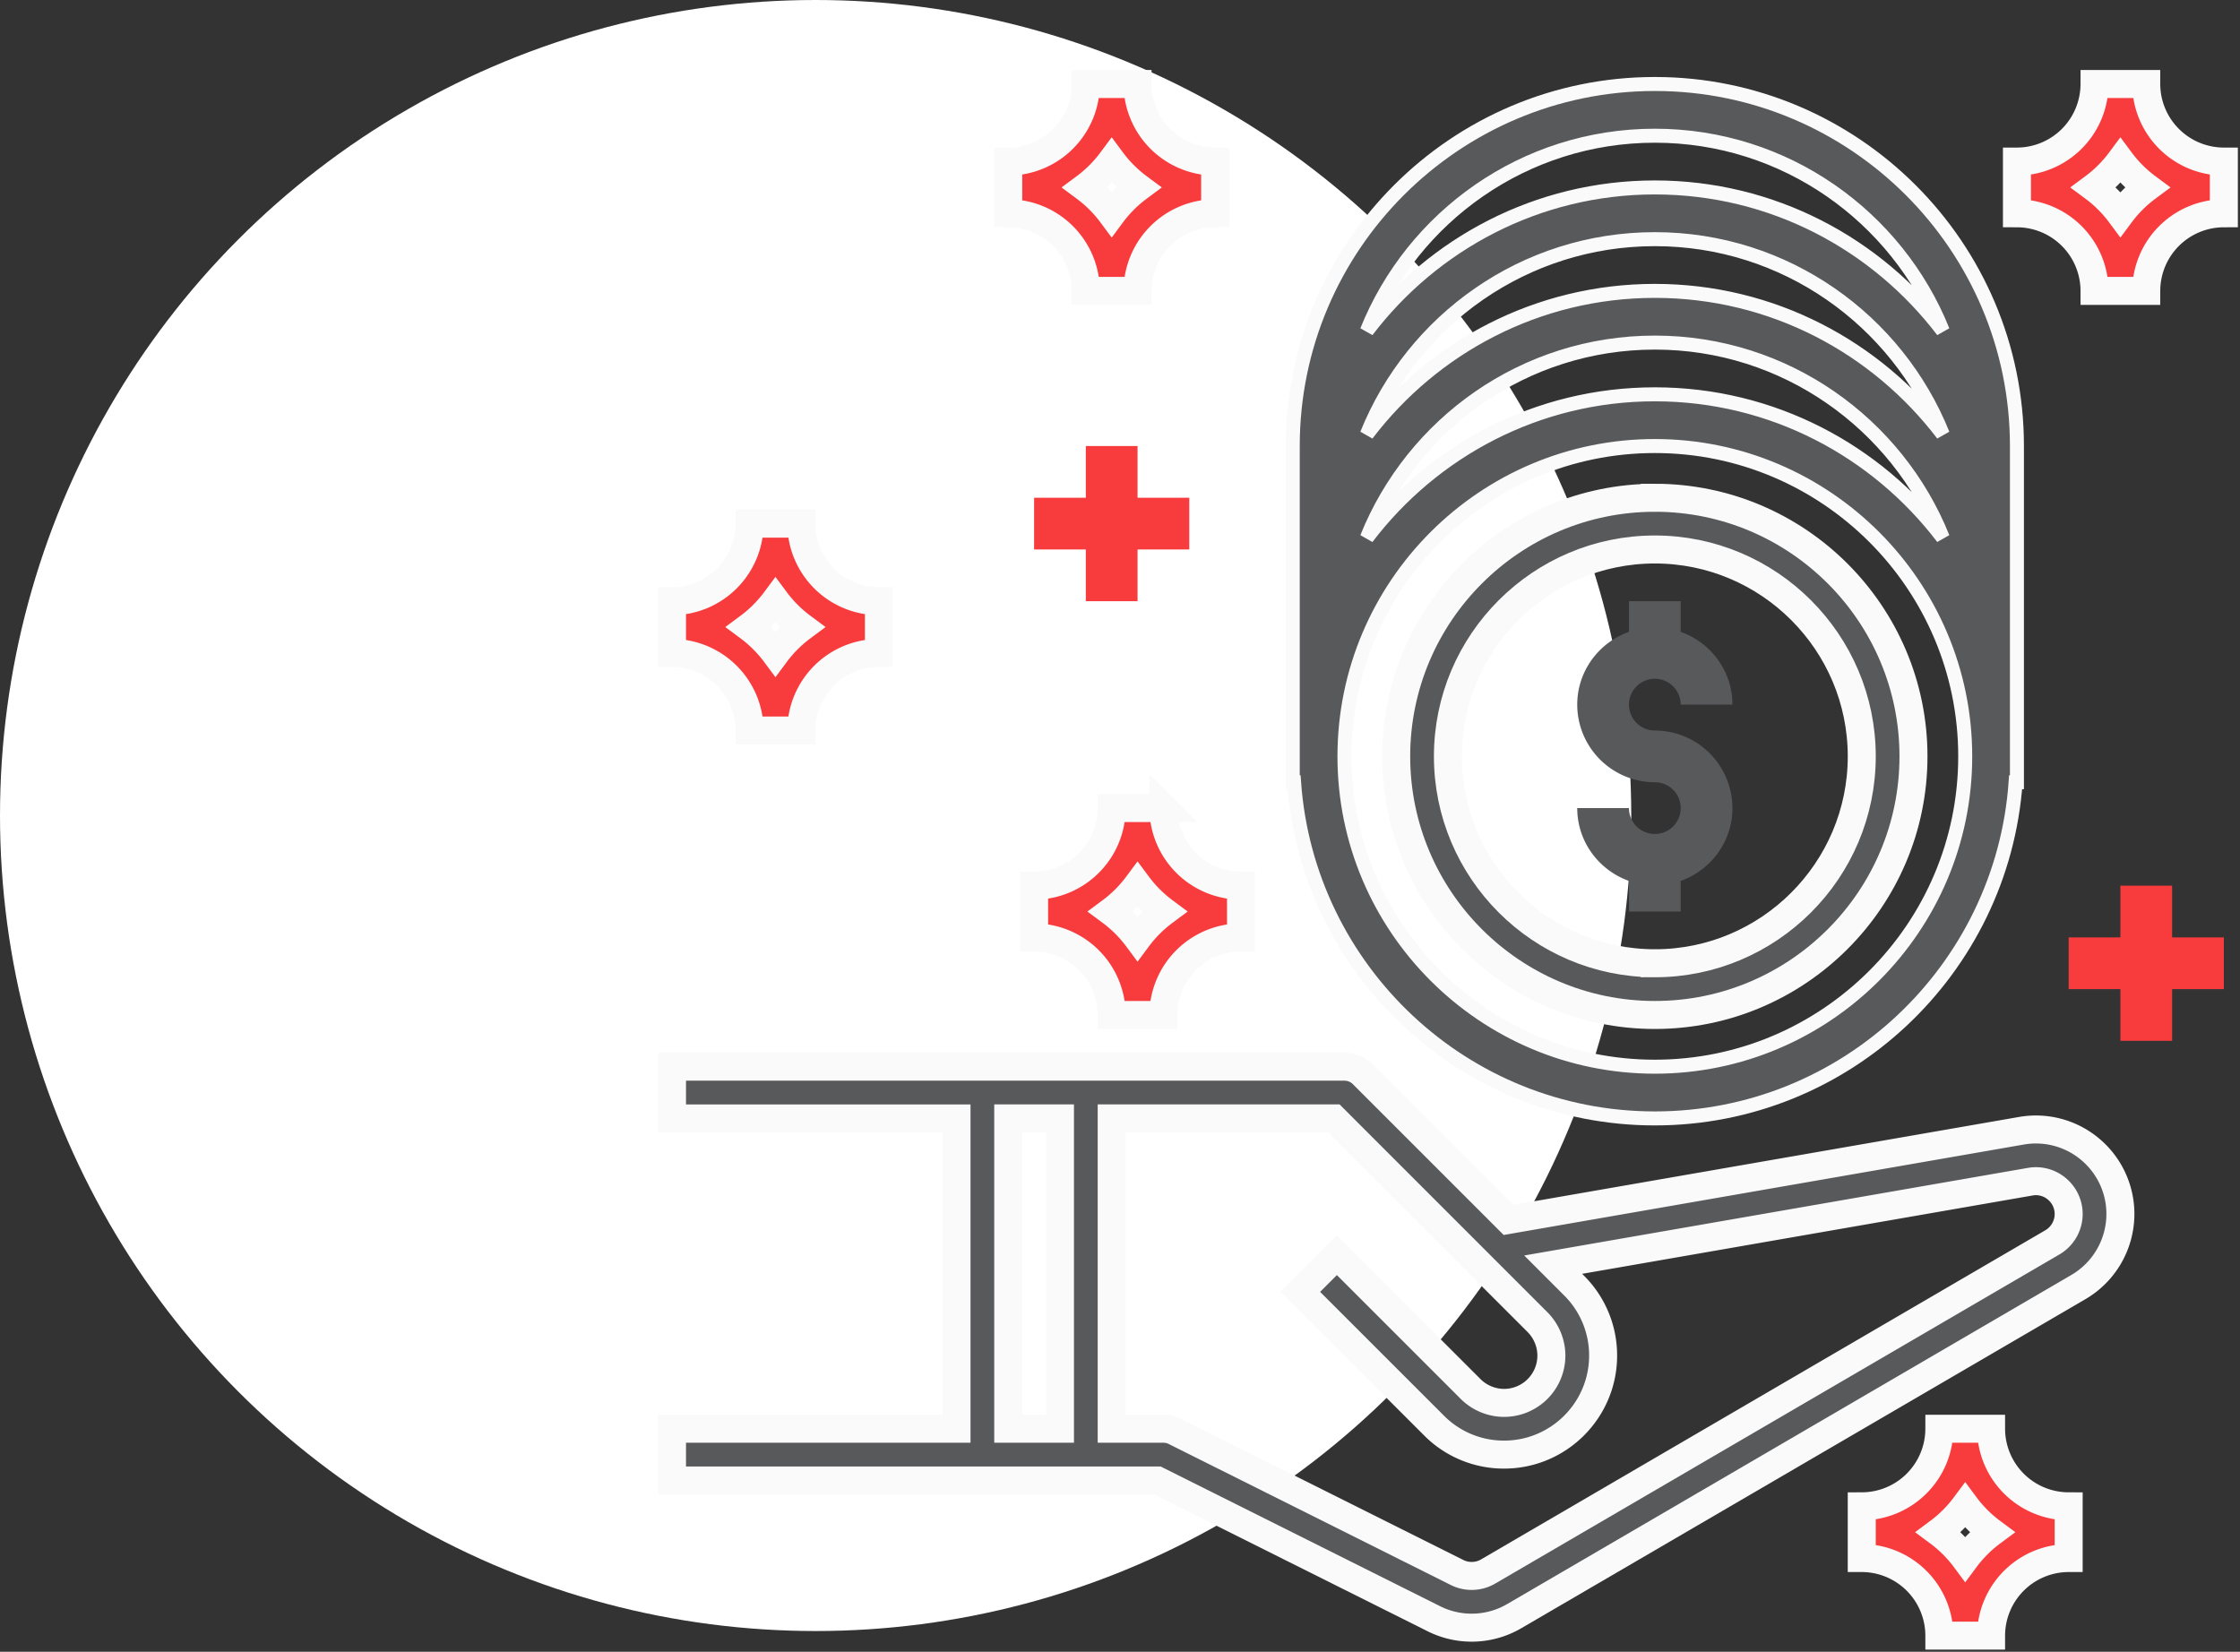 <svg xmlns="http://www.w3.org/2000/svg" width="160" height="118" viewBox="0 0 160 118">
    <rect x="0" y="0" width="160" height="118" fill="#333333" stroke="none"/>
    <g fill="none" fill-rule="evenodd">
        <circle cx="58.259" cy="58.259" r="58.259" fill="#FFF"/>
        <g fill-rule="nonzero">
            <path fill="#58595B" stroke="#FAFAFA" stroke-width="2" d="M149.305 82.107a6.022 6.022 0 0 0-4.92-1.328l-36.639 6.372L97.34 76.744a1.84 1.84 0 0 0-1.306-.541H48v3.695h20.322v22.169H48v3.695H82.665l19.751 9.876a6.028 6.028 0 0 0 5.742-.183l40.304-23.512a6.054 6.054 0 0 0 2.995-5.213 6.03 6.03 0 0 0-2.152-4.623zm-73.593 19.96h-3.695v-22.17h3.695v22.17zM146.6 88.751l-40.302 23.512a2.337 2.337 0 0 1-2.228.07l-20.14-10.07a1.843 1.843 0 0 0-.829-.196h-3.694v-22.17h15.862l14.556 14.557a3.4 3.4 0 0 1 .988 2.388 3.38 3.38 0 0 1-3.377 3.378c-.889 0-1.76-.36-2.389-.989l-9.555-9.555-2.612 2.613 9.555 9.554a7.025 7.025 0 0 0 5 2.071c3.899 0 7.073-3.173 7.073-7.072a7.028 7.028 0 0 0-2.071-5l-1.496-1.497 34.074-5.927a2.315 2.315 0 0 1 1.91.516c.532.447.837 1.1.837 1.794a2.35 2.35 0 0 1-1.162 2.023z"/>
            <path fill="#58595B" stroke="#FAFAFA" d="M118.203 6C103.94 6 92.339 17.602 92.339 31.864V55.881h.094c.953 13.4 12.132 24.017 25.77 24.017s24.817-10.618 25.77-24.017h.094V31.864C144.067 17.602 132.465 6 118.203 6zm0 3.695c9.316 0 17.294 5.784 20.57 13.943-4.728-6.213-12.177-10.248-20.57-10.248s-15.842 4.035-20.57 10.248c3.276-8.159 11.253-13.943 20.57-13.943zm0 7.39c9.316 0 17.294 5.784 20.57 13.942-4.728-6.213-12.177-10.247-20.57-10.247s-15.842 4.034-20.57 10.247c3.276-8.158 11.253-13.942 20.57-13.942zm20.57 21.332c-4.728-6.213-12.177-10.248-20.57-10.248s-15.842 4.035-20.57 10.248c3.276-8.158 11.253-13.943 20.57-13.943 9.316 0 17.294 5.785 20.57 13.943zm-20.57 37.786c-12.225 0-22.17-9.945-22.17-22.17 0-12.224 9.945-22.169 22.17-22.169 12.224 0 22.17 9.945 22.17 22.17 0 12.224-9.946 22.169-22.17 22.169z"/>
            <path fill="#58595B" stroke="#FAFAFA" stroke-width="2" d="M118.203 35.56c-10.187 0-18.475 8.287-18.475 18.474 0 10.186 8.288 18.474 18.475 18.474 10.187 0 18.474-8.288 18.474-18.474 0-10.187-8.287-18.475-18.474-18.475zm0 33.253c-8.15 0-14.78-6.63-14.78-14.78 0-8.149 6.63-14.779 14.78-14.779 8.149 0 14.78 6.63 14.78 14.78 0 8.149-6.631 14.78-14.78 14.78z"/>
            <path fill="#58595B" d="M118.203 52.186a1.848 1.848 0 1 1 1.847-1.847h3.695c0-2.406-1.55-4.438-3.695-5.203V42.95h-3.695v2.187c-2.145.765-3.695 2.797-3.695 5.203a5.55 5.55 0 0 0 5.543 5.542 1.848 1.848 0 1 1-1.848 1.847h-3.695c0 2.406 1.55 4.438 3.695 5.203v2.187h3.695v-2.187c2.145-.765 3.695-2.797 3.695-5.203a5.55 5.55 0 0 0-5.542-5.542z"/>
            <path fill="#F83C3D" stroke="#FAFAFA" stroke-width="2" d="M83.101 57.728h-3.694a5.55 5.55 0 0 1-5.543 5.543v3.695a5.55 5.55 0 0 1 5.543 5.542H83.1a5.55 5.55 0 0 1 5.543-5.542V63.27a5.55 5.55 0 0 1-5.543-5.543zm-1.847 9.295a9.215 9.215 0 0 0-1.905-1.905 9.215 9.215 0 0 0 1.905-1.905 9.215 9.215 0 0 0 1.905 1.905 9.215 9.215 0 0 0-1.905 1.905zM153.304 6h-3.695a5.55 5.55 0 0 1-5.542 5.542v3.695a5.55 5.55 0 0 1 5.542 5.543h3.695a5.55 5.55 0 0 1 5.543-5.543v-3.695A5.55 5.55 0 0 1 153.304 6zm-1.847 9.294a9.215 9.215 0 0 0-1.905-1.904 9.215 9.215 0 0 0 1.905-1.905 9.215 9.215 0 0 0 1.905 1.905 9.215 9.215 0 0 0-1.905 1.904zM142.22 102.067h-3.695a5.55 5.55 0 0 1-5.543 5.542v3.695a5.55 5.55 0 0 1 5.543 5.543h3.695a5.55 5.55 0 0 1 5.542-5.543v-3.695a5.55 5.55 0 0 1-5.542-5.542zm-1.848 9.295a9.215 9.215 0 0 0-1.905-1.905 9.215 9.215 0 0 0 1.905-1.905 9.215 9.215 0 0 0 1.905 1.905 9.215 9.215 0 0 0-1.905 1.905zM57.237 37.407h-3.695A5.55 5.55 0 0 1 48 42.949v3.695a5.55 5.55 0 0 1 5.542 5.542h3.695a5.55 5.55 0 0 1 5.543-5.542v-3.695a5.55 5.55 0 0 1-5.543-5.542zM55.39 46.7a9.215 9.215 0 0 0-1.905-1.905 9.215 9.215 0 0 0 1.905-1.904 9.215 9.215 0 0 0 1.904 1.904 9.215 9.215 0 0 0-1.904 1.905zM81.254 6h-3.695a5.55 5.55 0 0 1-5.542 5.542v3.695a5.55 5.55 0 0 1 5.542 5.543h3.695a5.55 5.55 0 0 1 5.542-5.543v-3.695A5.55 5.55 0 0 1 81.254 6zm-1.847 9.294a9.215 9.215 0 0 0-1.905-1.904 9.215 9.215 0 0 0 1.905-1.905 9.215 9.215 0 0 0 1.904 1.905 9.215 9.215 0 0 0-1.904 1.904z"/>
            <path fill="#F83C3D" d="M81.254 35.56v-3.696h-3.695v3.695h-3.695v3.695h3.695v3.695h3.695v-3.695h3.695v-3.695zM155.152 66.966V63.27h-3.695v3.695h-3.695v3.694h3.695v3.695h3.695V70.66h3.695v-3.694z"/>
        </g>
    </g>
</svg>

